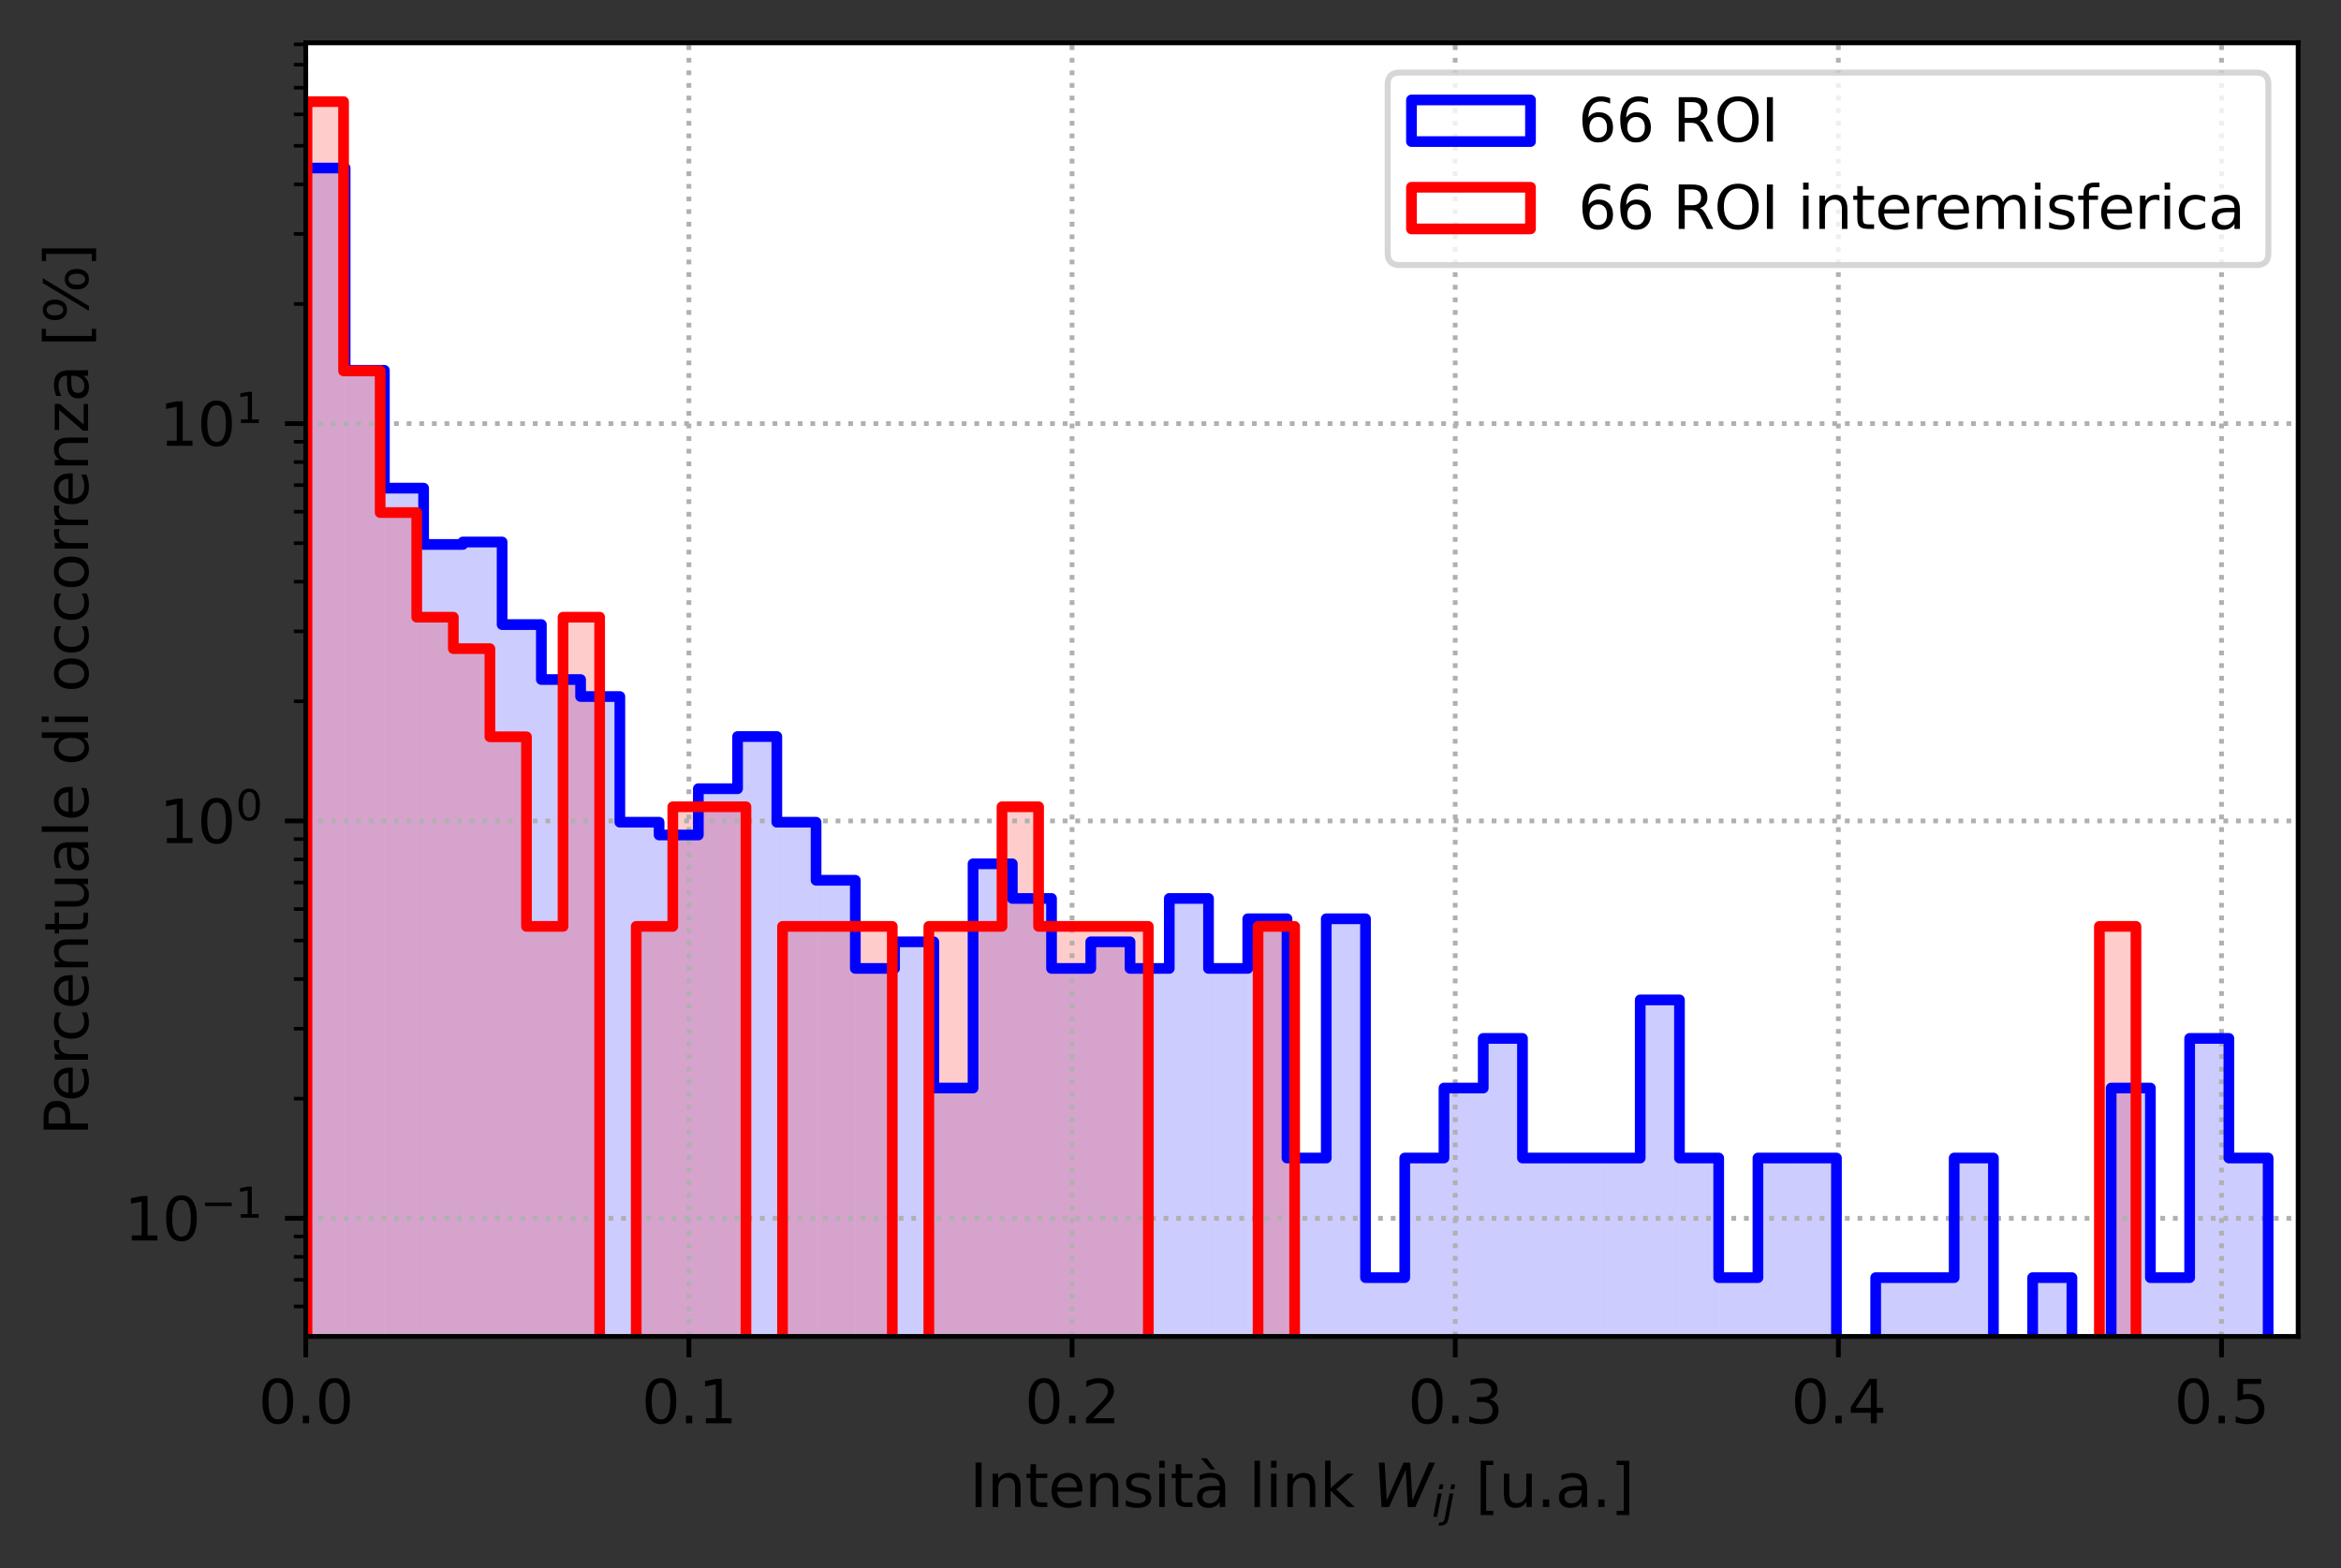 <?xml version="1.0" encoding="utf-8" standalone="no"?>
<!DOCTYPE svg PUBLIC "-//W3C//DTD SVG 1.1//EN"
  "http://www.w3.org/Graphics/SVG/1.1/DTD/svg11.dtd">
<svg xmlns:xlink="http://www.w3.org/1999/xlink" width="393.378pt" height="263.618pt" viewBox="0 0 393.378 263.618" xmlns="http://www.w3.org/2000/svg" version="1.1">
 <rect x="0" y="0" width="393.378" height="263.618" fill="#333333" stroke="none"/>
 <defs>
  <style type="text/css">*{stroke-linejoin: round; stroke-linecap: butt}</style>
 </defs>
 <g id="figure_1">
  <g id="patch_1">
   <path d="M 0 263.618 
L 393.378 263.618 
L 393.378 0 
L 0 0 
L 0 263.618 
z
" style="fill: none"/>
  </g>
  <g id="axes_1">
   <g id="patch_2">
    <path d="M 51.378 224.64 
L 386.178 224.64 
L 386.178 7.2 
L 51.378 7.2 
z
" style="fill: #ffffff"/>
   </g>
   <g id="patch_3">
    <path d="M 51.401 66931.277 
L 57.996 66931.277 
L 57.996 28.243 
L 51.401 28.243 
z
" clip-path="url(#pe05676a052)" style="fill: #0000ff; opacity: 0.2"/>
   </g>
   <g id="patch_4">
    <path d="M 57.996 66931.277 
L 64.591 66931.277 
L 64.591 62.247 
L 57.996 62.247 
z
" clip-path="url(#pe05676a052)" style="fill: #0000ff; opacity: 0.2"/>
   </g>
   <g id="patch_5">
    <path d="M 64.591 66931.277 
L 71.185 66931.277 
L 71.185 82.053 
L 64.591 82.053 
z
" clip-path="url(#pe05676a052)" style="fill: #0000ff; opacity: 0.2"/>
   </g>
   <g id="patch_6">
    <path d="M 71.185 66931.277 
L 77.78 66931.277 
L 77.78 91.516 
L 71.185 91.516 
z
" clip-path="url(#pe05676a052)" style="fill: #0000ff; opacity: 0.2"/>
   </g>
   <g id="patch_7">
    <path d="M 77.78 66931.277 
L 84.374 66931.277 
L 84.374 91.105 
L 77.78 91.105 
z
" clip-path="url(#pe05676a052)" style="fill: #0000ff; opacity: 0.2"/>
   </g>
   <g id="patch_8">
    <path d="M 84.374 66931.277 
L 90.969 66931.277 
L 90.969 104.985 
L 84.374 104.985 
z
" clip-path="url(#pe05676a052)" style="fill: #0000ff; opacity: 0.2"/>
   </g>
   <g id="patch_9">
    <path d="M 90.969 66931.277 
L 97.564 66931.277 
L 97.564 114.222 
L 90.969 114.222 
z
" clip-path="url(#pe05676a052)" style="fill: #0000ff; opacity: 0.2"/>
   </g>
   <g id="patch_10">
    <path d="M 97.564 66931.277 
L 104.158 66931.277 
L 104.158 117.078 
L 97.564 117.078 
z
" clip-path="url(#pe05676a052)" style="fill: #0000ff; opacity: 0.2"/>
   </g>
   <g id="patch_11">
    <path d="M 104.158 66931.277 
L 110.753 66931.277 
L 110.753 138.203 
L 104.158 138.203 
z
" clip-path="url(#pe05676a052)" style="fill: #0000ff; opacity: 0.2"/>
   </g>
   <g id="patch_12">
    <path d="M 110.753 66931.277 
L 117.348 66931.277 
L 117.348 140.352 
L 110.753 140.352 
z
" clip-path="url(#pe05676a052)" style="fill: #0000ff; opacity: 0.2"/>
   </g>
   <g id="patch_13">
    <path d="M 117.348 66931.277 
L 123.942 66931.277 
L 123.942 132.571 
L 117.348 132.571 
z
" clip-path="url(#pe05676a052)" style="fill: #0000ff; opacity: 0.2"/>
   </g>
   <g id="patch_14">
    <path d="M 123.942 66931.277 
L 130.537 66931.277 
L 130.537 123.802 
L 123.942 123.802 
z
" clip-path="url(#pe05676a052)" style="fill: #0000ff; opacity: 0.2"/>
   </g>
   <g id="patch_15">
    <path d="M 130.537 66931.277 
L 137.132 66931.277 
L 137.132 138.203 
L 130.537 138.203 
z
" clip-path="url(#pe05676a052)" style="fill: #0000ff; opacity: 0.2"/>
   </g>
   <g id="patch_16">
    <path d="M 137.132 66931.277 
L 143.726 66931.277 
L 143.726 147.963 
L 137.132 147.963 
z
" clip-path="url(#pe05676a052)" style="fill: #0000ff; opacity: 0.2"/>
   </g>
   <g id="patch_17">
    <path d="M 143.726 66931.277 
L 150.321 66931.277 
L 150.321 162.781 
L 143.726 162.781 
z
" clip-path="url(#pe05676a052)" style="fill: #0000ff; opacity: 0.2"/>
   </g>
   <g id="patch_18">
    <path d="M 150.321 66931.277 
L 156.916 66931.277 
L 156.916 158.309 
L 150.321 158.309 
z
" clip-path="url(#pe05676a052)" style="fill: #0000ff; opacity: 0.2"/>
   </g>
   <g id="patch_19">
    <path d="M 156.916 66931.277 
L 163.51 66931.277 
L 163.51 182.888 
L 156.916 182.888 
z
" clip-path="url(#pe05676a052)" style="fill: #0000ff; opacity: 0.2"/>
   </g>
   <g id="patch_20">
    <path d="M 163.51 66931.277 
L 170.105 66931.277 
L 170.105 145.198 
L 163.51 145.198 
z
" clip-path="url(#pe05676a052)" style="fill: #0000ff; opacity: 0.2"/>
   </g>
   <g id="patch_21">
    <path d="M 170.105 66931.277 
L 176.699 66931.277 
L 176.699 151.019 
L 170.105 151.019 
z
" clip-path="url(#pe05676a052)" style="fill: #0000ff; opacity: 0.2"/>
   </g>
   <g id="patch_22">
    <path d="M 176.699 66931.277 
L 183.294 66931.277 
L 183.294 162.781 
L 176.699 162.781 
z
" clip-path="url(#pe05676a052)" style="fill: #0000ff; opacity: 0.2"/>
   </g>
   <g id="patch_23">
    <path d="M 183.294 66931.277 
L 189.889 66931.277 
L 189.889 158.309 
L 183.294 158.309 
z
" clip-path="url(#pe05676a052)" style="fill: #0000ff; opacity: 0.2"/>
   </g>
   <g id="patch_24">
    <path d="M 189.889 66931.277 
L 196.483 66931.277 
L 196.483 162.781 
L 189.889 162.781 
z
" clip-path="url(#pe05676a052)" style="fill: #0000ff; opacity: 0.2"/>
   </g>
   <g id="patch_25">
    <path d="M 196.483 66931.277 
L 203.078 66931.277 
L 203.078 151.019 
L 196.483 151.019 
z
" clip-path="url(#pe05676a052)" style="fill: #0000ff; opacity: 0.2"/>
   </g>
   <g id="patch_26">
    <path d="M 203.078 66931.277 
L 209.673 66931.277 
L 209.673 162.781 
L 203.078 162.781 
z
" clip-path="url(#pe05676a052)" style="fill: #0000ff; opacity: 0.2"/>
   </g>
   <g id="patch_27">
    <path d="M 209.673 66931.277 
L 216.267 66931.277 
L 216.267 154.436 
L 209.673 154.436 
z
" clip-path="url(#pe05676a052)" style="fill: #0000ff; opacity: 0.2"/>
   </g>
   <g id="patch_28">
    <path d="M 216.267 66931.277 
L 222.862 66931.277 
L 222.862 194.65 
L 216.267 194.65 
z
" clip-path="url(#pe05676a052)" style="fill: #0000ff; opacity: 0.2"/>
   </g>
   <g id="patch_29">
    <path d="M 222.862 66931.277 
L 229.457 66931.277 
L 229.457 154.436 
L 222.862 154.436 
z
" clip-path="url(#pe05676a052)" style="fill: #0000ff; opacity: 0.2"/>
   </g>
   <g id="patch_30">
    <path d="M 229.457 66931.277 
L 236.051 66931.277 
L 236.051 214.756 
L 229.457 214.756 
z
" clip-path="url(#pe05676a052)" style="fill: #0000ff; opacity: 0.2"/>
   </g>
   <g id="patch_31">
    <path d="M 236.051 66931.277 
L 242.646 66931.277 
L 242.646 194.65 
L 236.051 194.65 
z
" clip-path="url(#pe05676a052)" style="fill: #0000ff; opacity: 0.2"/>
   </g>
   <g id="patch_32">
    <path d="M 242.646 66931.277 
L 249.24 66931.277 
L 249.24 182.888 
L 242.646 182.888 
z
" clip-path="url(#pe05676a052)" style="fill: #0000ff; opacity: 0.2"/>
   </g>
   <g id="patch_33">
    <path d="M 249.24 66931.277 
L 255.835 66931.277 
L 255.835 174.543 
L 249.24 174.543 
z
" clip-path="url(#pe05676a052)" style="fill: #0000ff; opacity: 0.2"/>
   </g>
   <g id="patch_34">
    <path d="M 255.835 66931.277 
L 262.43 66931.277 
L 262.43 194.65 
L 255.835 194.65 
z
" clip-path="url(#pe05676a052)" style="fill: #0000ff; opacity: 0.2"/>
   </g>
   <g id="patch_35">
    <path d="M 262.43 66931.277 
L 269.024 66931.277 
L 269.024 194.65 
L 262.43 194.65 
z
" clip-path="url(#pe05676a052)" style="fill: #0000ff; opacity: 0.2"/>
   </g>
   <g id="patch_36">
    <path d="M 269.024 66931.277 
L 275.619 66931.277 
L 275.619 194.65 
L 269.024 194.65 
z
" clip-path="url(#pe05676a052)" style="fill: #0000ff; opacity: 0.2"/>
   </g>
   <g id="patch_37">
    <path d="M 275.619 66931.277 
L 282.214 66931.277 
L 282.214 168.07 
L 275.619 168.07 
z
" clip-path="url(#pe05676a052)" style="fill: #0000ff; opacity: 0.2"/>
   </g>
   <g id="patch_38">
    <path d="M 282.214 66931.277 
L 288.808 66931.277 
L 288.808 194.65 
L 282.214 194.65 
z
" clip-path="url(#pe05676a052)" style="fill: #0000ff; opacity: 0.2"/>
   </g>
   <g id="patch_39">
    <path d="M 288.808 66931.277 
L 295.403 66931.277 
L 295.403 214.756 
L 288.808 214.756 
z
" clip-path="url(#pe05676a052)" style="fill: #0000ff; opacity: 0.2"/>
   </g>
   <g id="patch_40">
    <path d="M 295.403 66931.277 
L 301.998 66931.277 
L 301.998 194.65 
L 295.403 194.65 
z
" clip-path="url(#pe05676a052)" style="fill: #0000ff; opacity: 0.2"/>
   </g>
   <g id="patch_41">
    <path d="M 301.998 66931.277 
L 308.592 66931.277 
L 308.592 194.65 
L 301.998 194.65 
z
" clip-path="url(#pe05676a052)" style="fill: #0000ff; opacity: 0.2"/>
   </g>
   <g id="patch_42">
    <path d="M 308.592 66931.277 
L 315.187 66931.277 
L 315.187 66931.277 
L 308.592 66931.277 
z
" clip-path="url(#pe05676a052)" style="fill: #0000ff; opacity: 0.2"/>
   </g>
   <g id="patch_43">
    <path d="M 315.187 66931.277 
L 321.782 66931.277 
L 321.782 214.756 
L 315.187 214.756 
z
" clip-path="url(#pe05676a052)" style="fill: #0000ff; opacity: 0.2"/>
   </g>
   <g id="patch_44">
    <path d="M 321.782 66931.277 
L 328.376 66931.277 
L 328.376 214.756 
L 321.782 214.756 
z
" clip-path="url(#pe05676a052)" style="fill: #0000ff; opacity: 0.2"/>
   </g>
   <g id="patch_45">
    <path d="M 328.376 66931.277 
L 334.971 66931.277 
L 334.971 194.65 
L 328.376 194.65 
z
" clip-path="url(#pe05676a052)" style="fill: #0000ff; opacity: 0.2"/>
   </g>
   <g id="patch_46">
    <path d="M 334.971 66931.277 
L 341.565 66931.277 
L 341.565 66931.277 
L 334.971 66931.277 
z
" clip-path="url(#pe05676a052)" style="fill: #0000ff; opacity: 0.2"/>
   </g>
   <g id="patch_47">
    <path d="M 341.565 66931.277 
L 348.16 66931.277 
L 348.16 214.756 
L 341.565 214.756 
z
" clip-path="url(#pe05676a052)" style="fill: #0000ff; opacity: 0.2"/>
   </g>
   <g id="patch_48">
    <path d="M 348.16 66931.277 
L 354.755 66931.277 
L 354.755 66931.277 
L 348.16 66931.277 
z
" clip-path="url(#pe05676a052)" style="fill: #0000ff; opacity: 0.2"/>
   </g>
   <g id="patch_49">
    <path d="M 354.755 66931.277 
L 361.349 66931.277 
L 361.349 182.888 
L 354.755 182.888 
z
" clip-path="url(#pe05676a052)" style="fill: #0000ff; opacity: 0.2"/>
   </g>
   <g id="patch_50">
    <path d="M 361.349 66931.277 
L 367.944 66931.277 
L 367.944 214.756 
L 361.349 214.756 
z
" clip-path="url(#pe05676a052)" style="fill: #0000ff; opacity: 0.2"/>
   </g>
   <g id="patch_51">
    <path d="M 367.944 66931.277 
L 374.539 66931.277 
L 374.539 174.543 
L 367.944 174.543 
z
" clip-path="url(#pe05676a052)" style="fill: #0000ff; opacity: 0.2"/>
   </g>
   <g id="patch_52">
    <path d="M 374.539 66931.277 
L 381.133 66931.277 
L 381.133 194.65 
L 374.539 194.65 
z
" clip-path="url(#pe05676a052)" style="fill: #0000ff; opacity: 0.2"/>
   </g>
   <g id="patch_53">
    <path d="M 51.588 66931.277 
L 57.734 66931.277 
L 57.734 17.084 
L 51.588 17.084 
z
" clip-path="url(#pe05676a052)" style="fill: #ff0000; opacity: 0.2"/>
   </g>
   <g id="patch_54">
    <path d="M 57.734 66931.277 
L 63.881 66931.277 
L 63.881 62.343 
L 57.734 62.343 
z
" clip-path="url(#pe05676a052)" style="fill: #ff0000; opacity: 0.2"/>
   </g>
   <g id="patch_55">
    <path d="M 63.881 66931.277 
L 70.028 66931.277 
L 70.028 86.158 
L 63.881 86.158 
z
" clip-path="url(#pe05676a052)" style="fill: #ff0000; opacity: 0.2"/>
   </g>
   <g id="patch_56">
    <path d="M 70.028 66931.277 
L 76.175 66931.277 
L 76.175 103.741 
L 70.028 103.741 
z
" clip-path="url(#pe05676a052)" style="fill: #ff0000; opacity: 0.2"/>
   </g>
   <g id="patch_57">
    <path d="M 76.175 66931.277 
L 82.321 66931.277 
L 82.321 109.03 
L 76.175 109.03 
z
" clip-path="url(#pe05676a052)" style="fill: #ff0000; opacity: 0.2"/>
   </g>
   <g id="patch_58">
    <path d="M 82.321 66931.277 
L 88.468 66931.277 
L 88.468 123.848 
L 82.321 123.848 
z
" clip-path="url(#pe05676a052)" style="fill: #ff0000; opacity: 0.2"/>
   </g>
   <g id="patch_59">
    <path d="M 88.468 66931.277 
L 94.615 66931.277 
L 94.615 155.716 
L 88.468 155.716 
z
" clip-path="url(#pe05676a052)" style="fill: #ff0000; opacity: 0.2"/>
   </g>
   <g id="patch_60">
    <path d="M 94.615 66931.277 
L 100.762 66931.277 
L 100.762 103.741 
L 94.615 103.741 
z
" clip-path="url(#pe05676a052)" style="fill: #ff0000; opacity: 0.2"/>
   </g>
   <g id="patch_61">
    <path d="M 100.762 66931.277 
L 106.908 66931.277 
L 106.908 66931.277 
L 100.762 66931.277 
z
" clip-path="url(#pe05676a052)" style="fill: #ff0000; opacity: 0.2"/>
   </g>
   <g id="patch_62">
    <path d="M 106.908 66931.277 
L 113.055 66931.277 
L 113.055 155.716 
L 106.908 155.716 
z
" clip-path="url(#pe05676a052)" style="fill: #ff0000; opacity: 0.2"/>
   </g>
   <g id="patch_63">
    <path d="M 113.055 66931.277 
L 119.202 66931.277 
L 119.202 135.609 
L 113.055 135.609 
z
" clip-path="url(#pe05676a052)" style="fill: #ff0000; opacity: 0.2"/>
   </g>
   <g id="patch_64">
    <path d="M 119.202 66931.277 
L 125.349 66931.277 
L 125.349 135.609 
L 119.202 135.609 
z
" clip-path="url(#pe05676a052)" style="fill: #ff0000; opacity: 0.2"/>
   </g>
   <g id="patch_65">
    <path d="M 125.349 66931.277 
L 131.495 66931.277 
L 131.495 66931.277 
L 125.349 66931.277 
z
" clip-path="url(#pe05676a052)" style="fill: #ff0000; opacity: 0.2"/>
   </g>
   <g id="patch_66">
    <path d="M 131.495 66931.277 
L 137.642 66931.277 
L 137.642 155.716 
L 131.495 155.716 
z
" clip-path="url(#pe05676a052)" style="fill: #ff0000; opacity: 0.2"/>
   </g>
   <g id="patch_67">
    <path d="M 137.642 66931.277 
L 143.789 66931.277 
L 143.789 155.716 
L 137.642 155.716 
z
" clip-path="url(#pe05676a052)" style="fill: #ff0000; opacity: 0.2"/>
   </g>
   <g id="patch_68">
    <path d="M 143.789 66931.277 
L 149.936 66931.277 
L 149.936 155.716 
L 143.789 155.716 
z
" clip-path="url(#pe05676a052)" style="fill: #ff0000; opacity: 0.2"/>
   </g>
   <g id="patch_69">
    <path d="M 149.936 66931.277 
L 156.082 66931.277 
L 156.082 66931.277 
L 149.936 66931.277 
z
" clip-path="url(#pe05676a052)" style="fill: #ff0000; opacity: 0.2"/>
   </g>
   <g id="patch_70">
    <path d="M 156.082 66931.277 
L 162.229 66931.277 
L 162.229 155.716 
L 156.082 155.716 
z
" clip-path="url(#pe05676a052)" style="fill: #ff0000; opacity: 0.2"/>
   </g>
   <g id="patch_71">
    <path d="M 162.229 66931.277 
L 168.376 66931.277 
L 168.376 155.716 
L 162.229 155.716 
z
" clip-path="url(#pe05676a052)" style="fill: #ff0000; opacity: 0.2"/>
   </g>
   <g id="patch_72">
    <path d="M 168.376 66931.277 
L 174.522 66931.277 
L 174.522 135.609 
L 168.376 135.609 
z
" clip-path="url(#pe05676a052)" style="fill: #ff0000; opacity: 0.2"/>
   </g>
   <g id="patch_73">
    <path d="M 174.522 66931.277 
L 180.669 66931.277 
L 180.669 155.716 
L 174.522 155.716 
z
" clip-path="url(#pe05676a052)" style="fill: #ff0000; opacity: 0.2"/>
   </g>
   <g id="patch_74">
    <path d="M 180.669 66931.277 
L 186.816 66931.277 
L 186.816 155.716 
L 180.669 155.716 
z
" clip-path="url(#pe05676a052)" style="fill: #ff0000; opacity: 0.2"/>
   </g>
   <g id="patch_75">
    <path d="M 186.816 66931.277 
L 192.963 66931.277 
L 192.963 155.716 
L 186.816 155.716 
z
" clip-path="url(#pe05676a052)" style="fill: #ff0000; opacity: 0.2"/>
   </g>
   <g id="patch_76">
    <path d="M 192.963 66931.277 
L 199.109 66931.277 
L 199.109 66931.277 
L 192.963 66931.277 
z
" clip-path="url(#pe05676a052)" style="fill: #ff0000; opacity: 0.2"/>
   </g>
   <g id="patch_77">
    <path d="M 199.109 66931.277 
L 205.256 66931.277 
L 205.256 66931.277 
L 199.109 66931.277 
z
" clip-path="url(#pe05676a052)" style="fill: #ff0000; opacity: 0.2"/>
   </g>
   <g id="patch_78">
    <path d="M 205.256 66931.277 
L 211.403 66931.277 
L 211.403 66931.277 
L 205.256 66931.277 
z
" clip-path="url(#pe05676a052)" style="fill: #ff0000; opacity: 0.2"/>
   </g>
   <g id="patch_79">
    <path d="M 211.403 66931.277 
L 217.55 66931.277 
L 217.55 155.716 
L 211.403 155.716 
z
" clip-path="url(#pe05676a052)" style="fill: #ff0000; opacity: 0.2"/>
   </g>
   <g id="patch_80">
    <path d="M 217.55 66931.277 
L 223.696 66931.277 
L 223.696 66931.277 
L 217.55 66931.277 
z
" clip-path="url(#pe05676a052)" style="fill: #ff0000; opacity: 0.2"/>
   </g>
   <g id="patch_81">
    <path d="M 223.696 66931.277 
L 229.843 66931.277 
L 229.843 66931.277 
L 223.696 66931.277 
z
" clip-path="url(#pe05676a052)" style="fill: #ff0000; opacity: 0.2"/>
   </g>
   <g id="patch_82">
    <path d="M 229.843 66931.277 
L 235.99 66931.277 
L 235.99 66931.277 
L 229.843 66931.277 
z
" clip-path="url(#pe05676a052)" style="fill: #ff0000; opacity: 0.2"/>
   </g>
   <g id="patch_83">
    <path d="M 235.99 66931.277 
L 242.137 66931.277 
L 242.137 66931.277 
L 235.99 66931.277 
z
" clip-path="url(#pe05676a052)" style="fill: #ff0000; opacity: 0.2"/>
   </g>
   <g id="patch_84">
    <path d="M 242.137 66931.277 
L 248.283 66931.277 
L 248.283 66931.277 
L 242.137 66931.277 
z
" clip-path="url(#pe05676a052)" style="fill: #ff0000; opacity: 0.2"/>
   </g>
   <g id="patch_85">
    <path d="M 248.283 66931.277 
L 254.43 66931.277 
L 254.43 66931.277 
L 248.283 66931.277 
z
" clip-path="url(#pe05676a052)" style="fill: #ff0000; opacity: 0.2"/>
   </g>
   <g id="patch_86">
    <path d="M 254.43 66931.277 
L 260.577 66931.277 
L 260.577 66931.277 
L 254.43 66931.277 
z
" clip-path="url(#pe05676a052)" style="fill: #ff0000; opacity: 0.2"/>
   </g>
   <g id="patch_87">
    <path d="M 260.577 66931.277 
L 266.724 66931.277 
L 266.724 66931.277 
L 260.577 66931.277 
z
" clip-path="url(#pe05676a052)" style="fill: #ff0000; opacity: 0.2"/>
   </g>
   <g id="patch_88">
    <path d="M 266.724 66931.277 
L 272.87 66931.277 
L 272.87 66931.277 
L 266.724 66931.277 
z
" clip-path="url(#pe05676a052)" style="fill: #ff0000; opacity: 0.2"/>
   </g>
   <g id="patch_89">
    <path d="M 272.87 66931.277 
L 279.017 66931.277 
L 279.017 66931.277 
L 272.87 66931.277 
z
" clip-path="url(#pe05676a052)" style="fill: #ff0000; opacity: 0.2"/>
   </g>
   <g id="patch_90">
    <path d="M 279.017 66931.277 
L 285.164 66931.277 
L 285.164 66931.277 
L 279.017 66931.277 
z
" clip-path="url(#pe05676a052)" style="fill: #ff0000; opacity: 0.2"/>
   </g>
   <g id="patch_91">
    <path d="M 285.164 66931.277 
L 291.311 66931.277 
L 291.311 66931.277 
L 285.164 66931.277 
z
" clip-path="url(#pe05676a052)" style="fill: #ff0000; opacity: 0.2"/>
   </g>
   <g id="patch_92">
    <path d="M 291.311 66931.277 
L 297.457 66931.277 
L 297.457 66931.277 
L 291.311 66931.277 
z
" clip-path="url(#pe05676a052)" style="fill: #ff0000; opacity: 0.2"/>
   </g>
   <g id="patch_93">
    <path d="M 297.457 66931.277 
L 303.604 66931.277 
L 303.604 66931.277 
L 297.457 66931.277 
z
" clip-path="url(#pe05676a052)" style="fill: #ff0000; opacity: 0.2"/>
   </g>
   <g id="patch_94">
    <path d="M 303.604 66931.277 
L 309.751 66931.277 
L 309.751 66931.277 
L 303.604 66931.277 
z
" clip-path="url(#pe05676a052)" style="fill: #ff0000; opacity: 0.2"/>
   </g>
   <g id="patch_95">
    <path d="M 309.751 66931.277 
L 315.897 66931.277 
L 315.897 66931.277 
L 309.751 66931.277 
z
" clip-path="url(#pe05676a052)" style="fill: #ff0000; opacity: 0.2"/>
   </g>
   <g id="patch_96">
    <path d="M 315.897 66931.277 
L 322.044 66931.277 
L 322.044 66931.277 
L 315.897 66931.277 
z
" clip-path="url(#pe05676a052)" style="fill: #ff0000; opacity: 0.2"/>
   </g>
   <g id="patch_97">
    <path d="M 322.044 66931.277 
L 328.191 66931.277 
L 328.191 66931.277 
L 322.044 66931.277 
z
" clip-path="url(#pe05676a052)" style="fill: #ff0000; opacity: 0.2"/>
   </g>
   <g id="patch_98">
    <path d="M 328.191 66931.277 
L 334.338 66931.277 
L 334.338 66931.277 
L 328.191 66931.277 
z
" clip-path="url(#pe05676a052)" style="fill: #ff0000; opacity: 0.2"/>
   </g>
   <g id="patch_99">
    <path d="M 334.338 66931.277 
L 340.484 66931.277 
L 340.484 66931.277 
L 334.338 66931.277 
z
" clip-path="url(#pe05676a052)" style="fill: #ff0000; opacity: 0.2"/>
   </g>
   <g id="patch_100">
    <path d="M 340.484 66931.277 
L 346.631 66931.277 
L 346.631 66931.277 
L 340.484 66931.277 
z
" clip-path="url(#pe05676a052)" style="fill: #ff0000; opacity: 0.2"/>
   </g>
   <g id="patch_101">
    <path d="M 346.631 66931.277 
L 352.778 66931.277 
L 352.778 66931.277 
L 346.631 66931.277 
z
" clip-path="url(#pe05676a052)" style="fill: #ff0000; opacity: 0.2"/>
   </g>
   <g id="patch_102">
    <path d="M 352.778 66931.277 
L 358.925 66931.277 
L 358.925 155.716 
L 352.778 155.716 
z
" clip-path="url(#pe05676a052)" style="fill: #ff0000; opacity: 0.2"/>
   </g>
   <g id="matplotlib.axis_1">
    <g id="xtick_1">
     <g id="line2d_1">
      <path d="M 51.378 224.64 
L 51.378 7.2 
" clip-path="url(#pe05676a052)" style="fill: none; stroke-dasharray: 0.8,1.32; stroke-dashoffset: 0; stroke: #b0b0b0; stroke-width: 0.8"/>
     </g>
     <g id="line2d_2">
      <defs>
       <path id="ma2d3a4e289" d="M 0 0 
L 0 3.5 
" style="stroke: #000000; stroke-width: 0.8"/>
      </defs>
      <g>
       <use xlink:href="#ma2d3a4e289" x="51.378" y="224.64" style="stroke: #000000; stroke-width: 0.8"/>
      </g>
     </g>
     <g id="text_1">
      <!-- 0.0 -->
      <g transform="translate(43.427 239.238)scale(0.1 -0.1)">
       <defs>
        <path id="DejaVuSans-30" d="M 2034 4250 
Q 1547 4250 1301 3770 
Q 1056 3291 1056 2328 
Q 1056 1369 1301 889 
Q 1547 409 2034 409 
Q 2525 409 2770 889 
Q 3016 1369 3016 2328 
Q 3016 3291 2770 3770 
Q 2525 4250 2034 4250 
z
M 2034 4750 
Q 2819 4750 3233 4129 
Q 3647 3509 3647 2328 
Q 3647 1150 3233 529 
Q 2819 -91 2034 -91 
Q 1250 -91 836 529 
Q 422 1150 422 2328 
Q 422 3509 836 4129 
Q 1250 4750 2034 4750 
z
" transform="scale(0.016)"/>
        <path id="DejaVuSans-2e" d="M 684 794 
L 1344 794 
L 1344 0 
L 684 0 
L 684 794 
z
" transform="scale(0.016)"/>
       </defs>
       <use xlink:href="#DejaVuSans-30"/>
       <use xlink:href="#DejaVuSans-2e" x="63.623"/>
       <use xlink:href="#DejaVuSans-30" x="95.41"/>
      </g>
     </g>
    </g>
    <g id="xtick_2">
     <g id="line2d_3">
      <path d="M 115.763 224.64 
L 115.763 7.2 
" clip-path="url(#pe05676a052)" style="fill: none; stroke-dasharray: 0.8,1.32; stroke-dashoffset: 0; stroke: #b0b0b0; stroke-width: 0.8"/>
     </g>
     <g id="line2d_4">
      <g>
       <use xlink:href="#ma2d3a4e289" x="115.763" y="224.64" style="stroke: #000000; stroke-width: 0.8"/>
      </g>
     </g>
     <g id="text_2">
      <!-- 0.1 -->
      <g transform="translate(107.811 239.238)scale(0.1 -0.1)">
       <defs>
        <path id="DejaVuSans-31" d="M 794 531 
L 1825 531 
L 1825 4091 
L 703 3866 
L 703 4441 
L 1819 4666 
L 2450 4666 
L 2450 531 
L 3481 531 
L 3481 0 
L 794 0 
L 794 531 
z
" transform="scale(0.016)"/>
       </defs>
       <use xlink:href="#DejaVuSans-30"/>
       <use xlink:href="#DejaVuSans-2e" x="63.623"/>
       <use xlink:href="#DejaVuSans-31" x="95.41"/>
      </g>
     </g>
    </g>
    <g id="xtick_3">
     <g id="line2d_5">
      <path d="M 180.147 224.64 
L 180.147 7.2 
" clip-path="url(#pe05676a052)" style="fill: none; stroke-dasharray: 0.8,1.32; stroke-dashoffset: 0; stroke: #b0b0b0; stroke-width: 0.8"/>
     </g>
     <g id="line2d_6">
      <g>
       <use xlink:href="#ma2d3a4e289" x="180.147" y="224.64" style="stroke: #000000; stroke-width: 0.8"/>
      </g>
     </g>
     <g id="text_3">
      <!-- 0.2 -->
      <g transform="translate(172.196 239.238)scale(0.1 -0.1)">
       <defs>
        <path id="DejaVuSans-32" d="M 1228 531 
L 3431 531 
L 3431 0 
L 469 0 
L 469 531 
Q 828 903 1448 1529 
Q 2069 2156 2228 2338 
Q 2531 2678 2651 2914 
Q 2772 3150 2772 3378 
Q 2772 3750 2511 3984 
Q 2250 4219 1831 4219 
Q 1534 4219 1204 4116 
Q 875 4013 500 3803 
L 500 4441 
Q 881 4594 1212 4672 
Q 1544 4750 1819 4750 
Q 2544 4750 2975 4387 
Q 3406 4025 3406 3419 
Q 3406 3131 3298 2873 
Q 3191 2616 2906 2266 
Q 2828 2175 2409 1742 
Q 1991 1309 1228 531 
z
" transform="scale(0.016)"/>
       </defs>
       <use xlink:href="#DejaVuSans-30"/>
       <use xlink:href="#DejaVuSans-2e" x="63.623"/>
       <use xlink:href="#DejaVuSans-32" x="95.41"/>
      </g>
     </g>
    </g>
    <g id="xtick_4">
     <g id="line2d_7">
      <path d="M 244.532 224.64 
L 244.532 7.2 
" clip-path="url(#pe05676a052)" style="fill: none; stroke-dasharray: 0.8,1.32; stroke-dashoffset: 0; stroke: #b0b0b0; stroke-width: 0.8"/>
     </g>
     <g id="line2d_8">
      <g>
       <use xlink:href="#ma2d3a4e289" x="244.532" y="224.64" style="stroke: #000000; stroke-width: 0.8"/>
      </g>
     </g>
     <g id="text_4">
      <!-- 0.3 -->
      <g transform="translate(236.58 239.238)scale(0.1 -0.1)">
       <defs>
        <path id="DejaVuSans-33" d="M 2597 2516 
Q 3050 2419 3304 2112 
Q 3559 1806 3559 1356 
Q 3559 666 3084 287 
Q 2609 -91 1734 -91 
Q 1441 -91 1130 -33 
Q 819 25 488 141 
L 488 750 
Q 750 597 1062 519 
Q 1375 441 1716 441 
Q 2309 441 2620 675 
Q 2931 909 2931 1356 
Q 2931 1769 2642 2001 
Q 2353 2234 1838 2234 
L 1294 2234 
L 1294 2753 
L 1863 2753 
Q 2328 2753 2575 2939 
Q 2822 3125 2822 3475 
Q 2822 3834 2567 4026 
Q 2313 4219 1838 4219 
Q 1578 4219 1281 4162 
Q 984 4106 628 3988 
L 628 4550 
Q 988 4650 1302 4700 
Q 1616 4750 1894 4750 
Q 2613 4750 3031 4423 
Q 3450 4097 3450 3541 
Q 3450 3153 3228 2886 
Q 3006 2619 2597 2516 
z
" transform="scale(0.016)"/>
       </defs>
       <use xlink:href="#DejaVuSans-30"/>
       <use xlink:href="#DejaVuSans-2e" x="63.623"/>
       <use xlink:href="#DejaVuSans-33" x="95.41"/>
      </g>
     </g>
    </g>
    <g id="xtick_5">
     <g id="line2d_9">
      <path d="M 308.917 224.64 
L 308.917 7.2 
" clip-path="url(#pe05676a052)" style="fill: none; stroke-dasharray: 0.8,1.32; stroke-dashoffset: 0; stroke: #b0b0b0; stroke-width: 0.8"/>
     </g>
     <g id="line2d_10">
      <g>
       <use xlink:href="#ma2d3a4e289" x="308.917" y="224.64" style="stroke: #000000; stroke-width: 0.8"/>
      </g>
     </g>
     <g id="text_5">
      <!-- 0.4 -->
      <g transform="translate(300.965 239.238)scale(0.1 -0.1)">
       <defs>
        <path id="DejaVuSans-34" d="M 2419 4116 
L 825 1625 
L 2419 1625 
L 2419 4116 
z
M 2253 4666 
L 3047 4666 
L 3047 1625 
L 3713 1625 
L 3713 1100 
L 3047 1100 
L 3047 0 
L 2419 0 
L 2419 1100 
L 313 1100 
L 313 1709 
L 2253 4666 
z
" transform="scale(0.016)"/>
       </defs>
       <use xlink:href="#DejaVuSans-30"/>
       <use xlink:href="#DejaVuSans-2e" x="63.623"/>
       <use xlink:href="#DejaVuSans-34" x="95.41"/>
      </g>
     </g>
    </g>
    <g id="xtick_6">
     <g id="line2d_11">
      <path d="M 373.301 224.64 
L 373.301 7.2 
" clip-path="url(#pe05676a052)" style="fill: none; stroke-dasharray: 0.8,1.32; stroke-dashoffset: 0; stroke: #b0b0b0; stroke-width: 0.8"/>
     </g>
     <g id="line2d_12">
      <g>
       <use xlink:href="#ma2d3a4e289" x="373.301" y="224.64" style="stroke: #000000; stroke-width: 0.8"/>
      </g>
     </g>
     <g id="text_6">
      <!-- 0.5 -->
      <g transform="translate(365.35 239.238)scale(0.1 -0.1)">
       <defs>
        <path id="DejaVuSans-35" d="M 691 4666 
L 3169 4666 
L 3169 4134 
L 1269 4134 
L 1269 2991 
Q 1406 3038 1543 3061 
Q 1681 3084 1819 3084 
Q 2600 3084 3056 2656 
Q 3513 2228 3513 1497 
Q 3513 744 3044 326 
Q 2575 -91 1722 -91 
Q 1428 -91 1123 -41 
Q 819 9 494 109 
L 494 744 
Q 775 591 1075 516 
Q 1375 441 1709 441 
Q 2250 441 2565 725 
Q 2881 1009 2881 1497 
Q 2881 1984 2565 2268 
Q 2250 2553 1709 2553 
Q 1456 2553 1204 2497 
Q 953 2441 691 2322 
L 691 4666 
z
" transform="scale(0.016)"/>
       </defs>
       <use xlink:href="#DejaVuSans-30"/>
       <use xlink:href="#DejaVuSans-2e" x="63.623"/>
       <use xlink:href="#DejaVuSans-35" x="95.41"/>
      </g>
     </g>
    </g>
    <g id="text_7">
     <!-- Intensità link $W_{ij}$ [u.a.] -->
     <g transform="translate(162.928 253.318)scale(0.1 -0.1)">
      <defs>
       <path id="DejaVuSans-49" d="M 628 4666 
L 1259 4666 
L 1259 0 
L 628 0 
L 628 4666 
z
" transform="scale(0.016)"/>
       <path id="DejaVuSans-6e" d="M 3513 2113 
L 3513 0 
L 2938 0 
L 2938 2094 
Q 2938 2591 2744 2837 
Q 2550 3084 2163 3084 
Q 1697 3084 1428 2787 
Q 1159 2491 1159 1978 
L 1159 0 
L 581 0 
L 581 3500 
L 1159 3500 
L 1159 2956 
Q 1366 3272 1645 3428 
Q 1925 3584 2291 3584 
Q 2894 3584 3203 3211 
Q 3513 2838 3513 2113 
z
" transform="scale(0.016)"/>
       <path id="DejaVuSans-74" d="M 1172 4494 
L 1172 3500 
L 2356 3500 
L 2356 3053 
L 1172 3053 
L 1172 1153 
Q 1172 725 1289 603 
Q 1406 481 1766 481 
L 2356 481 
L 2356 0 
L 1766 0 
Q 1100 0 847 248 
Q 594 497 594 1153 
L 594 3053 
L 172 3053 
L 172 3500 
L 594 3500 
L 594 4494 
L 1172 4494 
z
" transform="scale(0.016)"/>
       <path id="DejaVuSans-65" d="M 3597 1894 
L 3597 1613 
L 953 1613 
Q 991 1019 1311 708 
Q 1631 397 2203 397 
Q 2534 397 2845 478 
Q 3156 559 3463 722 
L 3463 178 
Q 3153 47 2828 -22 
Q 2503 -91 2169 -91 
Q 1331 -91 842 396 
Q 353 884 353 1716 
Q 353 2575 817 3079 
Q 1281 3584 2069 3584 
Q 2775 3584 3186 3129 
Q 3597 2675 3597 1894 
z
M 3022 2063 
Q 3016 2534 2758 2815 
Q 2500 3097 2075 3097 
Q 1594 3097 1305 2825 
Q 1016 2553 972 2059 
L 3022 2063 
z
" transform="scale(0.016)"/>
       <path id="DejaVuSans-73" d="M 2834 3397 
L 2834 2853 
Q 2591 2978 2328 3040 
Q 2066 3103 1784 3103 
Q 1356 3103 1142 2972 
Q 928 2841 928 2578 
Q 928 2378 1081 2264 
Q 1234 2150 1697 2047 
L 1894 2003 
Q 2506 1872 2764 1633 
Q 3022 1394 3022 966 
Q 3022 478 2636 193 
Q 2250 -91 1575 -91 
Q 1294 -91 989 -36 
Q 684 19 347 128 
L 347 722 
Q 666 556 975 473 
Q 1284 391 1588 391 
Q 1994 391 2212 530 
Q 2431 669 2431 922 
Q 2431 1156 2273 1281 
Q 2116 1406 1581 1522 
L 1381 1569 
Q 847 1681 609 1914 
Q 372 2147 372 2553 
Q 372 3047 722 3315 
Q 1072 3584 1716 3584 
Q 2034 3584 2315 3537 
Q 2597 3491 2834 3397 
z
" transform="scale(0.016)"/>
       <path id="DejaVuSans-69" d="M 603 3500 
L 1178 3500 
L 1178 0 
L 603 0 
L 603 3500 
z
M 603 4863 
L 1178 4863 
L 1178 4134 
L 603 4134 
L 603 4863 
z
" transform="scale(0.016)"/>
       <path id="DejaVuSans-e0" d="M 2194 1759 
Q 1497 1759 1228 1600 
Q 959 1441 959 1056 
Q 959 750 1161 570 
Q 1363 391 1709 391 
Q 2188 391 2477 730 
Q 2766 1069 2766 1631 
L 2766 1759 
L 2194 1759 
z
M 3341 1997 
L 3341 0 
L 2766 0 
L 2766 531 
Q 2569 213 2275 61 
Q 1981 -91 1556 -91 
Q 1019 -91 701 211 
Q 384 513 384 1019 
Q 384 1609 779 1909 
Q 1175 2209 1959 2209 
L 2766 2209 
L 2766 2266 
Q 2766 2663 2505 2880 
Q 2244 3097 1772 3097 
Q 1472 3097 1187 3025 
Q 903 2953 641 2809 
L 641 3341 
Q 956 3463 1253 3523 
Q 1550 3584 1831 3584 
Q 2591 3584 2966 3190 
Q 3341 2797 3341 1997 
z
M 1403 5119 
L 2284 3950 
L 1806 3950 
L 788 5119 
L 1403 5119 
z
" transform="scale(0.016)"/>
       <path id="DejaVuSans-20" transform="scale(0.016)"/>
       <path id="DejaVuSans-6c" d="M 603 4863 
L 1178 4863 
L 1178 0 
L 603 0 
L 603 4863 
z
" transform="scale(0.016)"/>
       <path id="DejaVuSans-6b" d="M 581 4863 
L 1159 4863 
L 1159 1991 
L 2875 3500 
L 3609 3500 
L 1753 1863 
L 3688 0 
L 2938 0 
L 1159 1709 
L 1159 0 
L 581 0 
L 581 4863 
z
" transform="scale(0.016)"/>
       <path id="DejaVuSans-Oblique-57" d="M 616 4666 
L 1228 4666 
L 1453 697 
L 3213 4666 
L 3916 4666 
L 4147 697 
L 5888 4666 
L 6528 4666 
L 4453 0 
L 3659 0 
L 3444 3891 
L 1697 0 
L 903 0 
L 616 4666 
z
" transform="scale(0.016)"/>
       <path id="DejaVuSans-Oblique-69" d="M 1172 4863 
L 1747 4863 
L 1606 4134 
L 1031 4134 
L 1172 4863 
z
M 909 3500 
L 1484 3500 
L 800 0 
L 225 0 
L 909 3500 
z
" transform="scale(0.016)"/>
       <path id="DejaVuSans-Oblique-6a" d="M 928 3500 
L 1503 3500 
L 813 -63 
L 809 -78 
Q 694 -675 544 -897 
Q 403 -1106 132 -1218 
Q -138 -1331 -506 -1331 
L -722 -1331 
L -628 -844 
L -481 -844 
Q -144 -844 -1 -703 
Q 141 -563 238 -63 
L 928 3500 
z
M 1197 4863 
L 1772 4863 
L 1631 4134 
L 1056 4134 
L 1197 4863 
z
" transform="scale(0.016)"/>
       <path id="DejaVuSans-5b" d="M 550 4863 
L 1875 4863 
L 1875 4416 
L 1125 4416 
L 1125 -397 
L 1875 -397 
L 1875 -844 
L 550 -844 
L 550 4863 
z
" transform="scale(0.016)"/>
       <path id="DejaVuSans-75" d="M 544 1381 
L 544 3500 
L 1119 3500 
L 1119 1403 
Q 1119 906 1312 657 
Q 1506 409 1894 409 
Q 2359 409 2629 706 
Q 2900 1003 2900 1516 
L 2900 3500 
L 3475 3500 
L 3475 0 
L 2900 0 
L 2900 538 
Q 2691 219 2414 64 
Q 2138 -91 1772 -91 
Q 1169 -91 856 284 
Q 544 659 544 1381 
z
M 1991 3584 
L 1991 3584 
z
" transform="scale(0.016)"/>
       <path id="DejaVuSans-61" d="M 2194 1759 
Q 1497 1759 1228 1600 
Q 959 1441 959 1056 
Q 959 750 1161 570 
Q 1363 391 1709 391 
Q 2188 391 2477 730 
Q 2766 1069 2766 1631 
L 2766 1759 
L 2194 1759 
z
M 3341 1997 
L 3341 0 
L 2766 0 
L 2766 531 
Q 2569 213 2275 61 
Q 1981 -91 1556 -91 
Q 1019 -91 701 211 
Q 384 513 384 1019 
Q 384 1609 779 1909 
Q 1175 2209 1959 2209 
L 2766 2209 
L 2766 2266 
Q 2766 2663 2505 2880 
Q 2244 3097 1772 3097 
Q 1472 3097 1187 3025 
Q 903 2953 641 2809 
L 641 3341 
Q 956 3463 1253 3523 
Q 1550 3584 1831 3584 
Q 2591 3584 2966 3190 
Q 3341 2797 3341 1997 
z
" transform="scale(0.016)"/>
       <path id="DejaVuSans-5d" d="M 1947 4863 
L 1947 -844 
L 622 -844 
L 622 -397 
L 1369 -397 
L 1369 4416 
L 622 4416 
L 622 4863 
L 1947 4863 
z
" transform="scale(0.016)"/>
      </defs>
      <use xlink:href="#DejaVuSans-49" transform="translate(0 0.016)"/>
      <use xlink:href="#DejaVuSans-6e" transform="translate(29.492 0.016)"/>
      <use xlink:href="#DejaVuSans-74" transform="translate(92.871 0.016)"/>
      <use xlink:href="#DejaVuSans-65" transform="translate(132.08 0.016)"/>
      <use xlink:href="#DejaVuSans-6e" transform="translate(193.604 0.016)"/>
      <use xlink:href="#DejaVuSans-73" transform="translate(256.982 0.016)"/>
      <use xlink:href="#DejaVuSans-69" transform="translate(309.082 0.016)"/>
      <use xlink:href="#DejaVuSans-74" transform="translate(336.865 0.016)"/>
      <use xlink:href="#DejaVuSans-e0" transform="translate(376.074 0.016)"/>
      <use xlink:href="#DejaVuSans-20" transform="translate(437.354 0.016)"/>
      <use xlink:href="#DejaVuSans-6c" transform="translate(469.141 0.016)"/>
      <use xlink:href="#DejaVuSans-69" transform="translate(496.924 0.016)"/>
      <use xlink:href="#DejaVuSans-6e" transform="translate(524.707 0.016)"/>
      <use xlink:href="#DejaVuSans-6b" transform="translate(588.086 0.016)"/>
      <use xlink:href="#DejaVuSans-20" transform="translate(645.996 0.016)"/>
      <use xlink:href="#DejaVuSans-Oblique-57" transform="translate(677.783 0.016)"/>
      <use xlink:href="#DejaVuSans-Oblique-69" transform="translate(776.66 -16.391)scale(0.7)"/>
      <use xlink:href="#DejaVuSans-Oblique-6a" transform="translate(796.108 -16.391)scale(0.7)"/>
      <use xlink:href="#DejaVuSans-20" transform="translate(818.291 0.016)"/>
      <use xlink:href="#DejaVuSans-5b" transform="translate(850.078 0.016)"/>
      <use xlink:href="#DejaVuSans-75" transform="translate(889.092 0.016)"/>
      <use xlink:href="#DejaVuSans-2e" transform="translate(952.471 0.016)"/>
      <use xlink:href="#DejaVuSans-61" transform="translate(984.258 0.016)"/>
      <use xlink:href="#DejaVuSans-2e" transform="translate(1045.537 0.016)"/>
      <use xlink:href="#DejaVuSans-5d" transform="translate(1077.324 0.016)"/>
     </g>
    </g>
   </g>
   <g id="matplotlib.axis_2">
    <g id="ytick_1">
     <g id="line2d_13">
      <path d="M 51.378 204.781 
L 386.178 204.781 
" clip-path="url(#pe05676a052)" style="fill: none; stroke-dasharray: 0.8,1.32; stroke-dashoffset: 0; stroke: #b0b0b0; stroke-width: 0.8"/>
     </g>
     <g id="line2d_14">
      <defs>
       <path id="m3a680c9bb3" d="M 0 0 
L -3.5 0 
" style="stroke: #000000; stroke-width: 0.8"/>
      </defs>
      <g>
       <use xlink:href="#m3a680c9bb3" x="51.378" y="204.781" style="stroke: #000000; stroke-width: 0.8"/>
      </g>
     </g>
     <g id="text_8">
      <!-- $\mathdefault{10^{-1}}$ -->
      <g transform="translate(20.878 208.58)scale(0.1 -0.1)">
       <defs>
        <path id="DejaVuSans-2212" d="M 678 2272 
L 4684 2272 
L 4684 1741 
L 678 1741 
L 678 2272 
z
" transform="scale(0.016)"/>
       </defs>
       <use xlink:href="#DejaVuSans-31" transform="translate(0 0.684)"/>
       <use xlink:href="#DejaVuSans-30" transform="translate(63.623 0.684)"/>
       <use xlink:href="#DejaVuSans-2212" transform="translate(128.203 38.966)scale(0.7)"/>
       <use xlink:href="#DejaVuSans-31" transform="translate(186.855 38.966)scale(0.7)"/>
      </g>
     </g>
    </g>
    <g id="ytick_2">
     <g id="line2d_15">
      <path d="M 51.378 137.988 
L 386.178 137.988 
" clip-path="url(#pe05676a052)" style="fill: none; stroke-dasharray: 0.8,1.32; stroke-dashoffset: 0; stroke: #b0b0b0; stroke-width: 0.8"/>
     </g>
     <g id="line2d_16">
      <g>
       <use xlink:href="#m3a680c9bb3" x="51.378" y="137.988" style="stroke: #000000; stroke-width: 0.8"/>
      </g>
     </g>
     <g id="text_9">
      <!-- $\mathdefault{10^{0}}$ -->
      <g transform="translate(26.778 141.787)scale(0.1 -0.1)">
       <use xlink:href="#DejaVuSans-31" transform="translate(0 0.766)"/>
       <use xlink:href="#DejaVuSans-30" transform="translate(63.623 0.766)"/>
       <use xlink:href="#DejaVuSans-30" transform="translate(128.203 39.047)scale(0.7)"/>
      </g>
     </g>
    </g>
    <g id="ytick_3">
     <g id="line2d_17">
      <path d="M 51.378 71.195 
L 386.178 71.195 
" clip-path="url(#pe05676a052)" style="fill: none; stroke-dasharray: 0.8,1.32; stroke-dashoffset: 0; stroke: #b0b0b0; stroke-width: 0.8"/>
     </g>
     <g id="line2d_18">
      <g>
       <use xlink:href="#m3a680c9bb3" x="51.378" y="71.195" style="stroke: #000000; stroke-width: 0.8"/>
      </g>
     </g>
     <g id="text_10">
      <!-- $\mathdefault{10^{1}}$ -->
      <g transform="translate(26.778 74.994)scale(0.1 -0.1)">
       <use xlink:href="#DejaVuSans-31" transform="translate(0 0.684)"/>
       <use xlink:href="#DejaVuSans-30" transform="translate(63.623 0.684)"/>
       <use xlink:href="#DejaVuSans-31" transform="translate(128.203 38.966)scale(0.7)"/>
      </g>
     </g>
    </g>
    <g id="ytick_4">
     <g id="line2d_19">
      <defs>
       <path id="mcd317f73dd" d="M 0 0 
L -2 0 
" style="stroke: #000000; stroke-width: 0.6"/>
      </defs>
      <g>
       <use xlink:href="#mcd317f73dd" x="51.378" y="219.599" style="stroke: #000000; stroke-width: 0.6"/>
      </g>
     </g>
    </g>
    <g id="ytick_5">
     <g id="line2d_20">
      <g>
       <use xlink:href="#mcd317f73dd" x="51.378" y="215.128" style="stroke: #000000; stroke-width: 0.6"/>
      </g>
     </g>
    </g>
    <g id="ytick_6">
     <g id="line2d_21">
      <g>
       <use xlink:href="#mcd317f73dd" x="51.378" y="211.254" style="stroke: #000000; stroke-width: 0.6"/>
      </g>
     </g>
    </g>
    <g id="ytick_7">
     <g id="line2d_22">
      <g>
       <use xlink:href="#mcd317f73dd" x="51.378" y="207.838" style="stroke: #000000; stroke-width: 0.6"/>
      </g>
     </g>
    </g>
    <g id="ytick_8">
     <g id="line2d_23">
      <g>
       <use xlink:href="#mcd317f73dd" x="51.378" y="184.674" style="stroke: #000000; stroke-width: 0.6"/>
      </g>
     </g>
    </g>
    <g id="ytick_9">
     <g id="line2d_24">
      <g>
       <use xlink:href="#mcd317f73dd" x="51.378" y="172.913" style="stroke: #000000; stroke-width: 0.6"/>
      </g>
     </g>
    </g>
    <g id="ytick_10">
     <g id="line2d_25">
      <g>
       <use xlink:href="#mcd317f73dd" x="51.378" y="164.568" style="stroke: #000000; stroke-width: 0.6"/>
      </g>
     </g>
    </g>
    <g id="ytick_11">
     <g id="line2d_26">
      <g>
       <use xlink:href="#mcd317f73dd" x="51.378" y="158.095" style="stroke: #000000; stroke-width: 0.6"/>
      </g>
     </g>
    </g>
    <g id="ytick_12">
     <g id="line2d_27">
      <g>
       <use xlink:href="#mcd317f73dd" x="51.378" y="152.806" style="stroke: #000000; stroke-width: 0.6"/>
      </g>
     </g>
    </g>
    <g id="ytick_13">
     <g id="line2d_28">
      <g>
       <use xlink:href="#mcd317f73dd" x="51.378" y="148.334" style="stroke: #000000; stroke-width: 0.6"/>
      </g>
     </g>
    </g>
    <g id="ytick_14">
     <g id="line2d_29">
      <g>
       <use xlink:href="#mcd317f73dd" x="51.378" y="144.461" style="stroke: #000000; stroke-width: 0.6"/>
      </g>
     </g>
    </g>
    <g id="ytick_15">
     <g id="line2d_30">
      <g>
       <use xlink:href="#mcd317f73dd" x="51.378" y="141.044" style="stroke: #000000; stroke-width: 0.6"/>
      </g>
     </g>
    </g>
    <g id="ytick_16">
     <g id="line2d_31">
      <g>
       <use xlink:href="#mcd317f73dd" x="51.378" y="117.881" style="stroke: #000000; stroke-width: 0.6"/>
      </g>
     </g>
    </g>
    <g id="ytick_17">
     <g id="line2d_32">
      <g>
       <use xlink:href="#mcd317f73dd" x="51.378" y="106.119" style="stroke: #000000; stroke-width: 0.6"/>
      </g>
     </g>
    </g>
    <g id="ytick_18">
     <g id="line2d_33">
      <g>
       <use xlink:href="#mcd317f73dd" x="51.378" y="97.774" style="stroke: #000000; stroke-width: 0.6"/>
      </g>
     </g>
    </g>
    <g id="ytick_19">
     <g id="line2d_34">
      <g>
       <use xlink:href="#mcd317f73dd" x="51.378" y="91.301" style="stroke: #000000; stroke-width: 0.6"/>
      </g>
     </g>
    </g>
    <g id="ytick_20">
     <g id="line2d_35">
      <g>
       <use xlink:href="#mcd317f73dd" x="51.378" y="86.013" style="stroke: #000000; stroke-width: 0.6"/>
      </g>
     </g>
    </g>
    <g id="ytick_21">
     <g id="line2d_36">
      <g>
       <use xlink:href="#mcd317f73dd" x="51.378" y="81.541" style="stroke: #000000; stroke-width: 0.6"/>
      </g>
     </g>
    </g>
    <g id="ytick_22">
     <g id="line2d_37">
      <g>
       <use xlink:href="#mcd317f73dd" x="51.378" y="77.668" style="stroke: #000000; stroke-width: 0.6"/>
      </g>
     </g>
    </g>
    <g id="ytick_23">
     <g id="line2d_38">
      <g>
       <use xlink:href="#mcd317f73dd" x="51.378" y="74.251" style="stroke: #000000; stroke-width: 0.6"/>
      </g>
     </g>
    </g>
    <g id="ytick_24">
     <g id="line2d_39">
      <g>
       <use xlink:href="#mcd317f73dd" x="51.378" y="51.088" style="stroke: #000000; stroke-width: 0.6"/>
      </g>
     </g>
    </g>
    <g id="ytick_25">
     <g id="line2d_40">
      <g>
       <use xlink:href="#mcd317f73dd" x="51.378" y="39.326" style="stroke: #000000; stroke-width: 0.6"/>
      </g>
     </g>
    </g>
    <g id="ytick_26">
     <g id="line2d_41">
      <g>
       <use xlink:href="#mcd317f73dd" x="51.378" y="30.981" style="stroke: #000000; stroke-width: 0.6"/>
      </g>
     </g>
    </g>
    <g id="ytick_27">
     <g id="line2d_42">
      <g>
       <use xlink:href="#mcd317f73dd" x="51.378" y="24.508" style="stroke: #000000; stroke-width: 0.6"/>
      </g>
     </g>
    </g>
    <g id="ytick_28">
     <g id="line2d_43">
      <g>
       <use xlink:href="#mcd317f73dd" x="51.378" y="19.219" style="stroke: #000000; stroke-width: 0.6"/>
      </g>
     </g>
    </g>
    <g id="ytick_29">
     <g id="line2d_44">
      <g>
       <use xlink:href="#mcd317f73dd" x="51.378" y="14.748" style="stroke: #000000; stroke-width: 0.6"/>
      </g>
     </g>
    </g>
    <g id="ytick_30">
     <g id="line2d_45">
      <g>
       <use xlink:href="#mcd317f73dd" x="51.378" y="10.874" style="stroke: #000000; stroke-width: 0.6"/>
      </g>
     </g>
    </g>
    <g id="ytick_31">
     <g id="line2d_46">
      <g>
       <use xlink:href="#mcd317f73dd" x="51.378" y="7.458" style="stroke: #000000; stroke-width: 0.6"/>
      </g>
     </g>
    </g>
    <g id="text_11">
     <!-- Percentuale di occorrenza [%] -->
     <g transform="translate(14.798 190.871)rotate(-90)scale(0.1 -0.1)">
      <defs>
       <path id="DejaVuSans-50" d="M 1259 4147 
L 1259 2394 
L 2053 2394 
Q 2494 2394 2734 2622 
Q 2975 2850 2975 3272 
Q 2975 3691 2734 3919 
Q 2494 4147 2053 4147 
L 1259 4147 
z
M 628 4666 
L 2053 4666 
Q 2838 4666 3239 4311 
Q 3641 3956 3641 3272 
Q 3641 2581 3239 2228 
Q 2838 1875 2053 1875 
L 1259 1875 
L 1259 0 
L 628 0 
L 628 4666 
z
" transform="scale(0.016)"/>
       <path id="DejaVuSans-72" d="M 2631 2963 
Q 2534 3019 2420 3045 
Q 2306 3072 2169 3072 
Q 1681 3072 1420 2755 
Q 1159 2438 1159 1844 
L 1159 0 
L 581 0 
L 581 3500 
L 1159 3500 
L 1159 2956 
Q 1341 3275 1631 3429 
Q 1922 3584 2338 3584 
Q 2397 3584 2469 3576 
Q 2541 3569 2628 3553 
L 2631 2963 
z
" transform="scale(0.016)"/>
       <path id="DejaVuSans-63" d="M 3122 3366 
L 3122 2828 
Q 2878 2963 2633 3030 
Q 2388 3097 2138 3097 
Q 1578 3097 1268 2742 
Q 959 2388 959 1747 
Q 959 1106 1268 751 
Q 1578 397 2138 397 
Q 2388 397 2633 464 
Q 2878 531 3122 666 
L 3122 134 
Q 2881 22 2623 -34 
Q 2366 -91 2075 -91 
Q 1284 -91 818 406 
Q 353 903 353 1747 
Q 353 2603 823 3093 
Q 1294 3584 2113 3584 
Q 2378 3584 2631 3529 
Q 2884 3475 3122 3366 
z
" transform="scale(0.016)"/>
       <path id="DejaVuSans-64" d="M 2906 2969 
L 2906 4863 
L 3481 4863 
L 3481 0 
L 2906 0 
L 2906 525 
Q 2725 213 2448 61 
Q 2172 -91 1784 -91 
Q 1150 -91 751 415 
Q 353 922 353 1747 
Q 353 2572 751 3078 
Q 1150 3584 1784 3584 
Q 2172 3584 2448 3432 
Q 2725 3281 2906 2969 
z
M 947 1747 
Q 947 1113 1208 752 
Q 1469 391 1925 391 
Q 2381 391 2643 752 
Q 2906 1113 2906 1747 
Q 2906 2381 2643 2742 
Q 2381 3103 1925 3103 
Q 1469 3103 1208 2742 
Q 947 2381 947 1747 
z
" transform="scale(0.016)"/>
       <path id="DejaVuSans-6f" d="M 1959 3097 
Q 1497 3097 1228 2736 
Q 959 2375 959 1747 
Q 959 1119 1226 758 
Q 1494 397 1959 397 
Q 2419 397 2687 759 
Q 2956 1122 2956 1747 
Q 2956 2369 2687 2733 
Q 2419 3097 1959 3097 
z
M 1959 3584 
Q 2709 3584 3137 3096 
Q 3566 2609 3566 1747 
Q 3566 888 3137 398 
Q 2709 -91 1959 -91 
Q 1206 -91 779 398 
Q 353 888 353 1747 
Q 353 2609 779 3096 
Q 1206 3584 1959 3584 
z
" transform="scale(0.016)"/>
       <path id="DejaVuSans-7a" d="M 353 3500 
L 3084 3500 
L 3084 2975 
L 922 459 
L 3084 459 
L 3084 0 
L 275 0 
L 275 525 
L 2438 3041 
L 353 3041 
L 353 3500 
z
" transform="scale(0.016)"/>
       <path id="DejaVuSans-25" d="M 4653 2053 
Q 4381 2053 4226 1822 
Q 4072 1591 4072 1178 
Q 4072 772 4226 539 
Q 4381 306 4653 306 
Q 4919 306 5073 539 
Q 5228 772 5228 1178 
Q 5228 1588 5073 1820 
Q 4919 2053 4653 2053 
z
M 4653 2450 
Q 5147 2450 5437 2106 
Q 5728 1763 5728 1178 
Q 5728 594 5436 251 
Q 5144 -91 4653 -91 
Q 4153 -91 3862 251 
Q 3572 594 3572 1178 
Q 3572 1766 3864 2108 
Q 4156 2450 4653 2450 
z
M 1428 4353 
Q 1159 4353 1004 4120 
Q 850 3888 850 3481 
Q 850 3069 1003 2837 
Q 1156 2606 1428 2606 
Q 1700 2606 1854 2837 
Q 2009 3069 2009 3481 
Q 2009 3884 1853 4118 
Q 1697 4353 1428 4353 
z
M 4250 4750 
L 4750 4750 
L 1831 -91 
L 1331 -91 
L 4250 4750 
z
M 1428 4750 
Q 1922 4750 2215 4408 
Q 2509 4066 2509 3481 
Q 2509 2891 2217 2550 
Q 1925 2209 1428 2209 
Q 931 2209 642 2551 
Q 353 2894 353 3481 
Q 353 4063 643 4406 
Q 934 4750 1428 4750 
z
" transform="scale(0.016)"/>
      </defs>
      <use xlink:href="#DejaVuSans-50"/>
      <use xlink:href="#DejaVuSans-65" x="56.678"/>
      <use xlink:href="#DejaVuSans-72" x="118.201"/>
      <use xlink:href="#DejaVuSans-63" x="157.064"/>
      <use xlink:href="#DejaVuSans-65" x="212.045"/>
      <use xlink:href="#DejaVuSans-6e" x="273.568"/>
      <use xlink:href="#DejaVuSans-74" x="336.947"/>
      <use xlink:href="#DejaVuSans-75" x="376.156"/>
      <use xlink:href="#DejaVuSans-61" x="439.535"/>
      <use xlink:href="#DejaVuSans-6c" x="500.814"/>
      <use xlink:href="#DejaVuSans-65" x="528.598"/>
      <use xlink:href="#DejaVuSans-20" x="590.121"/>
      <use xlink:href="#DejaVuSans-64" x="621.908"/>
      <use xlink:href="#DejaVuSans-69" x="685.385"/>
      <use xlink:href="#DejaVuSans-20" x="713.168"/>
      <use xlink:href="#DejaVuSans-6f" x="744.955"/>
      <use xlink:href="#DejaVuSans-63" x="806.137"/>
      <use xlink:href="#DejaVuSans-63" x="861.117"/>
      <use xlink:href="#DejaVuSans-6f" x="916.098"/>
      <use xlink:href="#DejaVuSans-72" x="977.279"/>
      <use xlink:href="#DejaVuSans-72" x="1016.643"/>
      <use xlink:href="#DejaVuSans-65" x="1055.506"/>
      <use xlink:href="#DejaVuSans-6e" x="1117.029"/>
      <use xlink:href="#DejaVuSans-7a" x="1180.408"/>
      <use xlink:href="#DejaVuSans-61" x="1232.898"/>
      <use xlink:href="#DejaVuSans-20" x="1294.178"/>
      <use xlink:href="#DejaVuSans-5b" x="1325.965"/>
      <use xlink:href="#DejaVuSans-25" x="1364.979"/>
      <use xlink:href="#DejaVuSans-5d" x="1459.998"/>
     </g>
    </g>
   </g>
   <g id="patch_103">
    <path d="M 51.401 264.618 
L 51.401 28.243 
L 57.996 28.243 
L 57.996 62.247 
L 64.591 62.247 
L 64.591 82.053 
L 71.185 82.053 
L 71.185 91.516 
L 77.78 91.516 
L 77.78 91.105 
L 84.374 91.105 
L 84.374 104.985 
L 90.969 104.985 
L 90.969 114.222 
L 97.564 114.222 
L 97.564 117.078 
L 104.158 117.078 
L 104.158 138.203 
L 110.753 138.203 
L 110.753 140.352 
L 117.348 140.352 
L 117.348 132.571 
L 123.942 132.571 
L 123.942 123.802 
L 130.537 123.802 
L 130.537 138.203 
L 137.132 138.203 
L 137.132 147.963 
L 143.726 147.963 
L 143.726 162.781 
L 150.321 162.781 
L 150.321 158.309 
L 156.916 158.309 
L 156.916 182.888 
L 163.51 182.888 
L 163.51 145.198 
L 170.105 145.198 
L 170.105 151.019 
L 176.699 151.019 
L 176.699 162.781 
L 183.294 162.781 
L 183.294 158.309 
L 189.889 158.309 
L 189.889 162.781 
L 196.483 162.781 
L 196.483 151.019 
L 203.078 151.019 
L 203.078 162.781 
L 209.673 162.781 
L 209.673 154.436 
L 216.267 154.436 
L 216.267 194.65 
L 222.862 194.65 
L 222.862 154.436 
L 229.457 154.436 
L 229.457 214.756 
L 236.051 214.756 
L 236.051 194.65 
L 242.646 194.65 
L 242.646 182.888 
L 249.24 182.888 
L 249.24 174.543 
L 255.835 174.543 
L 255.835 194.65 
L 262.43 194.65 
L 262.43 194.65 
L 269.024 194.65 
L 269.024 194.65 
L 275.619 194.65 
L 275.619 168.07 
L 282.214 168.07 
L 282.214 194.65 
L 288.808 194.65 
L 288.808 214.756 
L 295.403 214.756 
L 295.403 194.65 
L 301.998 194.65 
L 301.998 194.65 
L 308.592 194.65 
L 308.592 264.618 
M 315.187 264.618 
L 315.187 214.756 
L 321.782 214.756 
L 321.782 214.756 
L 328.376 214.756 
L 328.376 194.65 
L 334.971 194.65 
L 334.971 264.618 
M 341.565 264.618 
L 341.565 214.756 
L 348.16 214.756 
L 348.16 264.618 
M 354.755 264.618 
L 354.755 182.888 
L 361.349 182.888 
L 361.349 214.756 
L 367.944 214.756 
L 367.944 174.543 
L 374.539 174.543 
L 374.539 194.65 
L 381.133 194.65 
L 381.133 264.618 
" clip-path="url(#pe05676a052)" style="fill: none; stroke: #0000ff; stroke-width: 1.8; stroke-linejoin: miter"/>
   </g>
   <g id="patch_104">
    <path d="M 51.588 264.618 
L 51.588 17.084 
L 57.734 17.084 
L 57.734 62.343 
L 63.881 62.343 
L 63.881 86.158 
L 70.028 86.158 
L 70.028 103.741 
L 76.175 103.741 
L 76.175 109.03 
L 82.321 109.03 
L 82.321 123.848 
L 88.468 123.848 
L 88.468 155.716 
L 94.615 155.716 
L 94.615 103.741 
L 100.762 103.741 
L 100.762 264.618 
M 106.908 264.618 
L 106.908 155.716 
L 113.055 155.716 
L 113.055 135.609 
L 119.202 135.609 
L 119.202 135.609 
L 125.349 135.609 
L 125.349 264.618 
M 131.495 264.618 
L 131.495 155.716 
L 137.642 155.716 
L 137.642 155.716 
L 143.789 155.716 
L 143.789 155.716 
L 149.936 155.716 
L 149.936 264.618 
M 156.082 264.618 
L 156.082 155.716 
L 162.229 155.716 
L 162.229 155.716 
L 168.376 155.716 
L 168.376 135.609 
L 174.522 135.609 
L 174.522 155.716 
L 180.669 155.716 
L 180.669 155.716 
L 186.816 155.716 
L 186.816 155.716 
L 192.963 155.716 
L 192.963 264.618 
M 211.403 264.618 
L 211.403 155.716 
L 217.55 155.716 
L 217.55 264.618 
M 352.778 264.618 
L 352.778 155.716 
L 358.925 155.716 
L 358.925 264.618 
" clip-path="url(#pe05676a052)" style="fill: none; stroke: #ff0000; stroke-width: 1.8; stroke-linejoin: miter"/>
   </g>
   <g id="patch_105">
    <path d="M 51.378 224.64 
L 51.378 7.2 
" style="fill: none; stroke: #000000; stroke-width: 0.8; stroke-linejoin: miter; stroke-linecap: square"/>
   </g>
   <g id="patch_106">
    <path d="M 386.178 224.64 
L 386.178 7.2 
" style="fill: none; stroke: #000000; stroke-width: 0.8; stroke-linejoin: miter; stroke-linecap: square"/>
   </g>
   <g id="patch_107">
    <path d="M 51.378 224.64 
L 386.178 224.64 
" style="fill: none; stroke: #000000; stroke-width: 0.8; stroke-linejoin: miter; stroke-linecap: square"/>
   </g>
   <g id="patch_108">
    <path d="M 51.378 7.2 
L 386.178 7.2 
" style="fill: none; stroke: #000000; stroke-width: 0.8; stroke-linejoin: miter; stroke-linecap: square"/>
   </g>
   <g id="legend_1">
    <g id="patch_109">
     <path d="M 235.181 44.556 
L 379.178 44.556 
Q 381.178 44.556 381.178 42.556 
L 381.178 14.2 
Q 381.178 12.2 379.178 12.2 
L 235.181 12.2 
Q 233.181 12.2 233.181 14.2 
L 233.181 42.556 
Q 233.181 44.556 235.181 44.556 
z
" style="fill: #ffffff; opacity: 0.8; stroke: #cccccc; stroke-linejoin: miter"/>
    </g>
    <g id="patch_110">
     <path d="M 237.181 23.798 
L 257.181 23.798 
L 257.181 16.798 
L 237.181 16.798 
L 237.181 23.798 
z
" style="fill: none; stroke: #0000ff; stroke-width: 1.8; stroke-linejoin: miter"/>
    </g>
    <g id="text_12">
     <!-- 66 ROI -->
     <g transform="translate(265.181 23.798)scale(0.1 -0.1)">
      <defs>
       <path id="DejaVuSans-36" d="M 2113 2584 
Q 1688 2584 1439 2293 
Q 1191 2003 1191 1497 
Q 1191 994 1439 701 
Q 1688 409 2113 409 
Q 2538 409 2786 701 
Q 3034 994 3034 1497 
Q 3034 2003 2786 2293 
Q 2538 2584 2113 2584 
z
M 3366 4563 
L 3366 3988 
Q 3128 4100 2886 4159 
Q 2644 4219 2406 4219 
Q 1781 4219 1451 3797 
Q 1122 3375 1075 2522 
Q 1259 2794 1537 2939 
Q 1816 3084 2150 3084 
Q 2853 3084 3261 2657 
Q 3669 2231 3669 1497 
Q 3669 778 3244 343 
Q 2819 -91 2113 -91 
Q 1303 -91 875 529 
Q 447 1150 447 2328 
Q 447 3434 972 4092 
Q 1497 4750 2381 4750 
Q 2619 4750 2861 4703 
Q 3103 4656 3366 4563 
z
" transform="scale(0.016)"/>
       <path id="DejaVuSans-52" d="M 2841 2188 
Q 3044 2119 3236 1894 
Q 3428 1669 3622 1275 
L 4263 0 
L 3584 0 
L 2988 1197 
Q 2756 1666 2539 1819 
Q 2322 1972 1947 1972 
L 1259 1972 
L 1259 0 
L 628 0 
L 628 4666 
L 2053 4666 
Q 2853 4666 3247 4331 
Q 3641 3997 3641 3322 
Q 3641 2881 3436 2590 
Q 3231 2300 2841 2188 
z
M 1259 4147 
L 1259 2491 
L 2053 2491 
Q 2509 2491 2742 2702 
Q 2975 2913 2975 3322 
Q 2975 3731 2742 3939 
Q 2509 4147 2053 4147 
L 1259 4147 
z
" transform="scale(0.016)"/>
       <path id="DejaVuSans-4f" d="M 2522 4238 
Q 1834 4238 1429 3725 
Q 1025 3213 1025 2328 
Q 1025 1447 1429 934 
Q 1834 422 2522 422 
Q 3209 422 3611 934 
Q 4013 1447 4013 2328 
Q 4013 3213 3611 3725 
Q 3209 4238 2522 4238 
z
M 2522 4750 
Q 3503 4750 4090 4092 
Q 4678 3434 4678 2328 
Q 4678 1225 4090 567 
Q 3503 -91 2522 -91 
Q 1538 -91 948 565 
Q 359 1222 359 2328 
Q 359 3434 948 4092 
Q 1538 4750 2522 4750 
z
" transform="scale(0.016)"/>
      </defs>
      <use xlink:href="#DejaVuSans-36"/>
      <use xlink:href="#DejaVuSans-36" x="63.623"/>
      <use xlink:href="#DejaVuSans-20" x="127.246"/>
      <use xlink:href="#DejaVuSans-52" x="159.033"/>
      <use xlink:href="#DejaVuSans-4f" x="228.516"/>
      <use xlink:href="#DejaVuSans-49" x="307.227"/>
     </g>
    </g>
    <g id="patch_111">
     <path d="M 237.181 38.477 
L 257.181 38.477 
L 257.181 31.477 
L 237.181 31.477 
L 237.181 38.477 
z
" style="fill: none; stroke: #ff0000; stroke-width: 1.8; stroke-linejoin: miter"/>
    </g>
    <g id="text_13">
     <!-- 66 ROI interemisferica -->
     <g transform="translate(265.181 38.477)scale(0.1 -0.1)">
      <defs>
       <path id="DejaVuSans-6d" d="M 3328 2828 
Q 3544 3216 3844 3400 
Q 4144 3584 4550 3584 
Q 5097 3584 5394 3201 
Q 5691 2819 5691 2113 
L 5691 0 
L 5113 0 
L 5113 2094 
Q 5113 2597 4934 2840 
Q 4756 3084 4391 3084 
Q 3944 3084 3684 2787 
Q 3425 2491 3425 1978 
L 3425 0 
L 2847 0 
L 2847 2094 
Q 2847 2600 2669 2842 
Q 2491 3084 2119 3084 
Q 1678 3084 1418 2786 
Q 1159 2488 1159 1978 
L 1159 0 
L 581 0 
L 581 3500 
L 1159 3500 
L 1159 2956 
Q 1356 3278 1631 3431 
Q 1906 3584 2284 3584 
Q 2666 3584 2933 3390 
Q 3200 3197 3328 2828 
z
" transform="scale(0.016)"/>
       <path id="DejaVuSans-66" d="M 2375 4863 
L 2375 4384 
L 1825 4384 
Q 1516 4384 1395 4259 
Q 1275 4134 1275 3809 
L 1275 3500 
L 2222 3500 
L 2222 3053 
L 1275 3053 
L 1275 0 
L 697 0 
L 697 3053 
L 147 3053 
L 147 3500 
L 697 3500 
L 697 3744 
Q 697 4328 969 4595 
Q 1241 4863 1831 4863 
L 2375 4863 
z
" transform="scale(0.016)"/>
      </defs>
      <use xlink:href="#DejaVuSans-36"/>
      <use xlink:href="#DejaVuSans-36" x="63.623"/>
      <use xlink:href="#DejaVuSans-20" x="127.246"/>
      <use xlink:href="#DejaVuSans-52" x="159.033"/>
      <use xlink:href="#DejaVuSans-4f" x="228.516"/>
      <use xlink:href="#DejaVuSans-49" x="307.227"/>
      <use xlink:href="#DejaVuSans-20" x="336.719"/>
      <use xlink:href="#DejaVuSans-69" x="368.506"/>
      <use xlink:href="#DejaVuSans-6e" x="396.289"/>
      <use xlink:href="#DejaVuSans-74" x="459.668"/>
      <use xlink:href="#DejaVuSans-65" x="498.877"/>
      <use xlink:href="#DejaVuSans-72" x="560.4"/>
      <use xlink:href="#DejaVuSans-65" x="599.264"/>
      <use xlink:href="#DejaVuSans-6d" x="660.787"/>
      <use xlink:href="#DejaVuSans-69" x="758.199"/>
      <use xlink:href="#DejaVuSans-73" x="785.982"/>
      <use xlink:href="#DejaVuSans-66" x="838.082"/>
      <use xlink:href="#DejaVuSans-65" x="873.287"/>
      <use xlink:href="#DejaVuSans-72" x="934.811"/>
      <use xlink:href="#DejaVuSans-69" x="975.924"/>
      <use xlink:href="#DejaVuSans-63" x="1003.707"/>
      <use xlink:href="#DejaVuSans-61" x="1058.688"/>
     </g>
    </g>
   </g>
  </g>
 </g>
 <defs>
  <clipPath id="pe05676a052">
   <rect x="51.378" y="7.2" width="334.8" height="217.44"/>
  </clipPath>
 </defs>
</svg>
